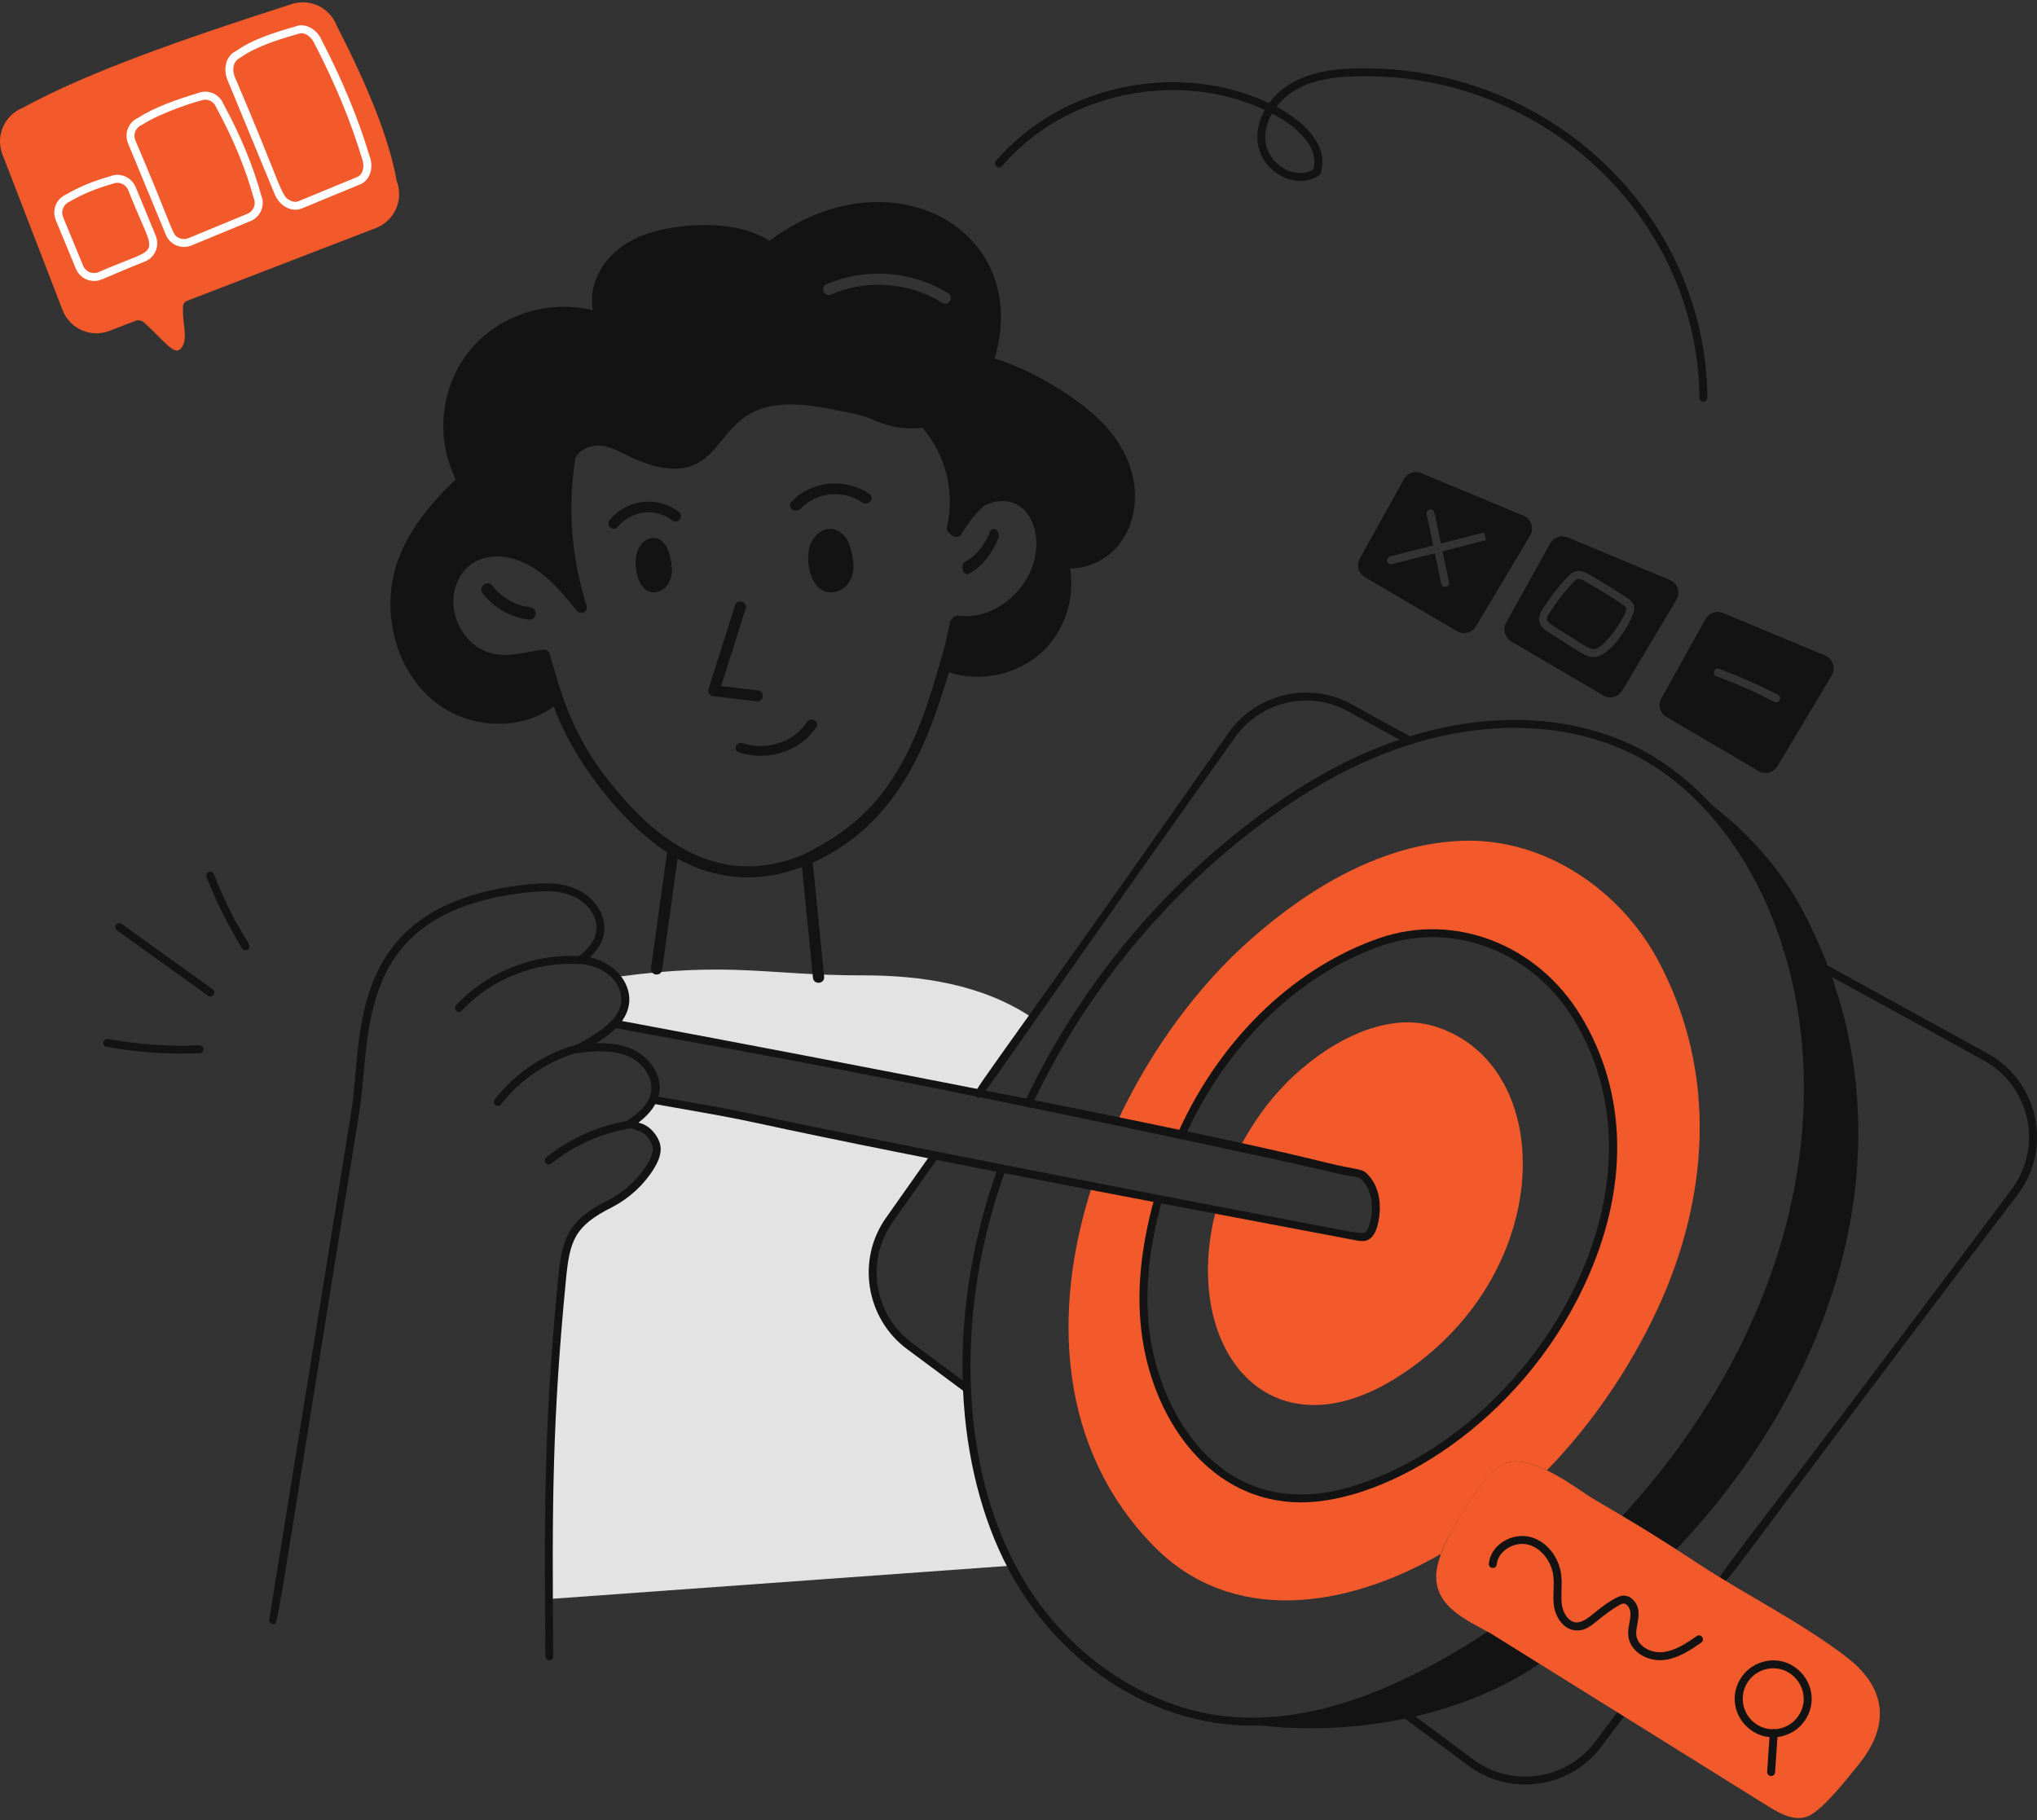 <svg width="320" height="286" viewBox="0 0 320 286" fill="none" xmlns="http://www.w3.org/2000/svg">
    <rect x="0" y="0" width="320" height="286" fill="#333333" stroke="none"/>
    <g clip-path="url(#clip0_134_2672)">
        <path
            d="M153.771 104.47C153.868 104.247 153.943 103.994 153.995 103.748L153.943 104.373C153.898 104.418 153.824 104.44 153.771 104.47Z"
            fill="#017AFF" />
        <path
            d="M59.051 35.826L29.395 47.264C29.016 47.413 28.748 47.77 28.741 48.18C28.726 48.939 28.756 49.698 28.837 50.442C28.949 51.707 29.343 53.441 28.569 54.565C27.461 56.142 26.136 53.835 22.594 50.643C22.236 50.323 21.723 50.241 21.269 50.412L17.198 51.982C14.259 53.121 10.969 51.655 9.831 48.723L0.387 24.269C-0.751 21.329 0.715 18.04 3.647 16.901C13.857 11.305 29.157 5.992 45.514 0.745C48.454 -0.393 51.743 1.073 52.882 4.005C57.451 12.92 61.038 21.3 62.326 28.459C63.449 31.398 61.983 34.688 59.051 35.826Z"
            fill="#F25A2C" />
        <path
            d="M14.779 44.146C13.566 44.146 12.413 43.424 11.922 42.233L8.759 34.568C8.111 32.99 8.863 31.182 10.433 30.535C12.413 29.366 14.764 28.399 17.347 27.684C18.761 27.081 20.636 27.759 21.306 29.381L24.469 37.046C24.781 37.805 24.781 38.646 24.469 39.405C24.149 40.164 23.561 40.76 22.794 41.072C15.911 43.84 15.844 44.146 14.779 44.146ZM17.741 28.867C15.189 29.575 12.941 30.505 10.976 31.658C9.964 32.082 9.518 33.161 9.905 34.099L13.068 41.764C13.455 42.702 14.526 43.148 15.471 42.761C25.853 38.192 24.588 41.288 20.145 29.872C19.765 28.934 18.694 28.473 17.741 28.867Z"
            fill="white" />
        <path
            d="M26.055 36.89L20.108 22.505C19.461 20.935 20.205 19.127 21.783 18.472C24.268 16.834 27.9 15.599 31.115 14.617C32.574 14.007 34.427 14.699 35.089 16.314C37.805 21.314 39.77 26.062 41.057 30.773C41.645 32.165 41.013 34.055 39.361 34.732L30.088 38.565C28.503 39.22 26.702 38.468 26.055 36.89ZM32.239 15.659C31.554 15.659 25.303 17.653 22.363 19.581C21.24 20.064 20.89 21.143 21.262 22.036C27.588 36.861 26.955 36.905 28.198 37.419C28.644 37.605 29.15 37.612 29.604 37.419L38.877 33.586C39.815 33.199 40.261 32.12 39.874 31.182C38.587 26.494 36.659 21.828 33.958 16.857C33.63 16.053 32.946 15.659 32.239 15.659Z"
            fill="white" />
        <path
            d="M43.148 30.504L35.736 12.562C34.962 10.679 35.595 8.625 37.158 7.978C39.554 6.229 43.193 5.061 46.423 4.16C47.911 3.535 49.816 4.547 50.598 6.43C53.842 12.718 56.283 18.627 58.025 24.432C58.367 25.258 58.441 26.218 58.196 27.066C57.943 27.967 57.37 28.637 56.588 28.964L47.398 32.759C45.828 33.399 43.93 32.402 43.148 30.504ZM46.825 5.336C43.632 6.229 40.127 7.353 37.761 9.064C36.704 9.518 36.369 10.843 36.89 12.093C44.614 30.132 44.034 30.854 45.738 31.569C46.028 31.688 46.46 31.792 46.914 31.606L56.105 27.81C57.117 27.394 57.303 25.957 56.849 24.856C55.108 19.066 52.696 13.232 49.459 6.966C48.99 5.827 47.867 4.904 46.825 5.336Z"
            fill="white" />
        <path
            d="M267.595 63.108C267.253 63.108 266.977 62.833 266.97 62.49C266.746 34.628 242.903 11.454 213.455 11.982C208.559 12.049 203.491 12.861 200.529 16.782C204.681 18.941 208.901 22.84 207.457 27.231C207.413 27.357 207.331 27.469 207.219 27.551C202.635 30.699 194.456 24.968 198.698 17.266C184.983 10.889 167.301 14.52 157.411 26.1C156.875 26.732 155.922 25.914 156.458 25.288C166.728 13.255 185.124 9.512 199.368 16.209C202.523 11.834 208.075 10.807 213.44 10.732C243.922 10.323 267.997 34.137 268.22 62.475C268.22 62.825 267.937 63.101 267.595 63.108ZM199.829 17.832C196.19 24.232 202.732 28.801 206.326 26.643C207.353 22.922 203.297 19.61 199.829 17.832Z"
            fill="#131313" />
        <path
            d="M151.904 218.174C152.328 227.952 154.471 237.634 158.839 245.991L86.259 251.23C86.162 232.179 86.438 220.406 88.283 201.206C88.908 194.546 89.779 192.149 95.941 189.083C98.508 187.736 100.704 185.712 102.229 183.241C102.728 182.415 103.152 181.522 103.174 180.57C103.197 179.126 101.701 177.251 100.257 177.028C99.885 176.827 99.431 176.655 98.962 176.551C100.436 175.606 101.879 174.356 102.609 172.786C108.123 173.783 113.66 174.654 119.13 175.852C128.387 177.876 137.615 179.721 146.873 181.537L139.714 191.695C135.219 198.036 136.618 206.817 142.884 211.454L151.904 218.174Z"
            fill="#E3E3E3" />
        <path
            d="M96.834 153.496C114.999 151.018 120.737 153.28 135.531 153.243C144.715 153.243 154.322 154.642 162.158 159.904L153.749 171.803C122.255 165.381 99.394 161.437 96.536 160.827C98.776 158.46 98.769 155.751 96.834 153.496Z"
            fill="#E3E3E3" />
        <path
            d="M230.698 277.433L216.275 266.731C215.613 266.24 216.342 265.243 217.02 265.727L231.442 276.436C237.462 280.908 246.035 279.68 250.56 273.69L254.102 268.971C254.608 268.309 255.591 269.068 255.1 269.723L251.557 274.441C246.608 280.997 237.254 282.3 230.698 277.433Z"
            fill="#131313" />
        <path
            d="M270.267 248.589C269.292 247.852 268.108 250.896 315.982 186.911C321.027 180.213 318.944 170.643 311.643 166.624C278.743 148.414 280.045 149.567 280.045 148.883C280.045 148.436 280.596 148.124 280.983 148.332L312.246 165.523C320.224 169.914 322.486 180.362 316.987 187.655C268.622 251.327 271.249 249.318 270.267 248.589Z"
            fill="#131313" />
        <path
            d="M153.384 172.317C152.387 171.61 151.598 174.274 192.982 115.156C197.388 108.927 205.73 107 212.405 110.676C222.057 116.124 221.998 115.7 221.998 116.34C221.998 116.682 221.73 116.965 221.388 116.965C221.998 117.456 215.509 113.809 211.802 111.77C205.693 108.399 198.035 110.17 194.002 115.878C152.178 174.609 154.389 173.032 153.384 172.317Z"
            fill="#131313" />
        <path
            d="M151.524 218.673L142.49 211.96C136.015 207.16 134.527 197.91 139.185 191.339L146.345 181.181C146.828 180.503 147.84 181.233 147.364 181.902L140.205 192.061C135.941 198.081 137.295 206.565 143.234 210.963L152.268 217.675C152.931 218.167 152.194 219.164 151.524 218.673Z"
            fill="#131313" />
        <path
            d="M241.823 261.388C230.035 269.544 211.073 273.838 192.469 270.274C207.055 271.859 222.154 264.834 234.285 256.7C235.632 257.504 236.711 258.218 241.823 261.388Z"
            fill="#131313" />
        <path
            d="M282.419 216.403C277.552 226.211 271.018 235.342 263.331 243.424C260.711 241.75 258.092 240.105 255.42 238.505C262.78 230.52 269.12 221.486 273.935 211.782C291.729 176.016 283.766 140.987 266.151 124.526C273.109 129.14 279.174 135.629 282.895 142.513C296.172 167.145 293.798 193.542 282.419 216.403Z"
            fill="#131313" />
        <path
            d="M196.71 271.123C180.413 271.123 165.804 260.742 158.288 246.282C150.385 231.16 148.018 207.897 156.785 183.383C156.896 183.056 157.269 182.892 157.581 183.004C158.63 183.376 157.499 183.979 155.356 192.232C150.876 209.221 151.129 229.888 159.397 245.709C166.921 260.183 180.413 268.384 192.543 269.657C201.042 270.58 210.448 268.63 220.502 263.852C242.441 253.493 262.214 233.928 273.384 211.514C294.191 169.675 279.516 130.353 256.967 118.728C244.249 112.165 224.833 111.994 204.294 125.188C186.351 136.73 171.378 153.936 162.128 173.635C161.771 174.379 160.647 173.85 160.997 173.106C170.351 153.199 185.488 135.808 203.616 124.139C224.454 110.758 244.353 110.81 257.533 117.62C280.833 129.638 295.516 169.832 274.5 212.072C263.211 234.732 243.222 254.505 221.038 264.983C212.428 269.061 204.264 271.123 196.71 271.123Z"
            fill="#131313" />
        <path
            d="M260.413 150.781C254.475 139.774 242.672 131.767 230.051 132.094C217.347 132.421 205.671 139.476 196.54 147.536C188.183 154.896 180.718 165.024 175.509 176.254C178.88 176.931 182.222 177.653 185.563 178.353C191.688 164.704 202.746 152.872 216.878 147.99C228.778 143.875 241.355 149.337 247.77 159.867C264.253 186.903 241.757 225.236 212.614 234.122C207.874 235.595 202.687 235.968 197.917 234.472C187.662 231.249 181.574 220.228 180.078 210.144C179.007 202.881 180.004 195.476 181.976 188.384C176.945 187.432 171.878 186.412 171.55 186.36C165.165 206.096 166.259 227.603 181.232 242.903C193.422 255.346 211.327 252.816 226.345 244.154C227.476 240.991 230.646 236.124 232.611 233.4C235.379 229.642 237.492 228.355 243.014 231.004C250.225 223.592 256.09 214.833 260.309 205.828C268.398 188.503 270.021 168.619 260.413 150.781Z"
            fill="#F25A2C" />
        <path
            d="M204.391 236.049C190.378 236.049 181.447 223.629 179.453 210.234C178.471 203.581 179.096 196.384 181.366 188.221C181.596 187.424 182.787 187.767 182.571 188.555C180.346 196.548 179.736 203.581 180.688 210.055C182.006 218.941 187.364 230.513 198.102 233.876C203.52 235.581 208.886 234.628 212.428 233.527C240.685 224.909 263.732 187.246 247.234 160.187C240.707 149.471 228.309 144.701 217.079 148.578C203.118 153.4 192.186 165.114 186.128 178.613C185.786 179.365 184.655 178.859 184.99 178.1C192.06 162.368 204.108 151.741 216.67 147.402C228.458 143.331 241.466 148.317 248.298 159.547C255.725 171.737 255.97 186.717 248.982 201.728C238.839 223.584 218.002 236.042 204.391 236.049Z"
            fill="#131313" />
        <path
            d="M219.118 216.626C199.062 229.016 185.429 211.565 191.025 190.125C196.725 191.256 212.688 194.173 212.405 194.114C213.581 194.337 214.578 194.761 215.323 193.563C216.327 191.971 216.722 187.647 214.645 185.228C214.05 184.506 213.626 184.358 212.725 184.231C210.225 183.896 211.929 183.978 194.761 180.317C196.733 176.521 199.226 173.009 202.247 169.987C207.888 164.346 217.116 158.735 225.354 161.251C244.867 167.227 244.673 200.774 219.118 216.626Z"
            fill="#F25A2C" />
        <path
            d="M212.725 194.822C188.621 190.237 143.219 181.754 118.98 176.462C115.036 175.599 110.98 174.892 107.059 174.208C105.533 173.94 104.007 173.672 102.482 173.396C102.072 173.322 101.864 172.875 102.02 172.511C103.159 169.809 101.179 167.071 98.813 165.984C96.61 165.002 93.507 164.995 91.14 165.389C90.791 165.441 90.255 165.545 90.099 165.002C89.86 164.228 90.567 164.384 93.425 162.524C96.268 160.701 95.97 160.075 96.662 160.217C96.938 160.276 181.73 175.994 208.26 182.647C213.685 184.008 213.924 183.376 215.129 184.827C216.818 186.792 217.034 189.575 216.506 192.113C216.417 192.47 216.275 193.222 215.844 193.891C215.07 195.164 214.058 195.112 212.725 194.822ZM103.427 172.302C104.714 172.533 105.994 172.756 107.274 172.98C111.211 173.664 115.282 174.379 119.248 175.249C133.708 178.405 184.61 188.317 200.595 191.316C214.973 194.033 214.266 194.092 214.794 193.244C215.345 192.381 215.829 189.761 215.278 187.804C215.062 186.963 214.69 186.241 214.184 185.646C213.708 185.073 213.447 184.968 212.651 184.857C210.612 184.589 211.207 184.559 200.967 182.297C130.672 167.041 106.91 163.595 96.751 161.519C95.806 162.472 94.698 163.216 93.559 163.93C95.412 163.856 97.473 164.02 99.334 164.861C101.797 165.984 104.037 168.708 103.561 171.737C103.524 171.923 103.479 172.109 103.427 172.302Z"
            fill="#131313" />
        <path
            d="M239.33 81.028L223.286 74.345C222.259 73.913 221.076 74.33 220.532 75.305L213.619 87.74C213.038 88.782 213.396 90.092 214.423 90.687L228.875 99.171C229.909 99.781 231.241 99.439 231.859 98.404L240.365 84.161C241.05 83.022 240.558 81.541 239.33 81.028ZM226.612 86.609C226.992 88.425 227.371 90.248 227.624 91.454C227.788 92.265 226.568 92.518 226.404 91.707C226.106 90.255 225.749 88.544 225.407 86.914C219.751 88.35 218.769 88.648 218.516 88.648C217.786 88.648 217.652 87.599 218.367 87.42C218.583 87.368 221.783 86.549 225.154 85.694C224.625 83.156 224.171 81.042 224.119 80.841C223.904 80.06 225.064 79.71 225.31 80.469C225.362 80.618 225.838 82.858 226.367 85.388C229.842 84.503 233.139 83.669 233.139 83.669C233.206 83.922 233.511 85.135 233.444 84.875C233.429 84.868 230.103 85.716 226.612 86.609Z"
            fill="#131313" />
        <path
            d="M249.004 91.335C247.999 90.763 247.784 90.844 247.159 91.499C245.149 93.598 244.026 95.429 243.81 95.719C242.247 97.981 242.515 97.244 248.617 101.263C249.287 101.687 249.957 102.059 250.53 101.977C252.204 101.739 255.732 96.433 255.471 95.496C255.33 94.997 249.436 91.589 249.004 91.335Z"
            fill="#131313" />
        <path
            d="M262.318 91.119L246.273 84.436C245.246 84.005 244.063 84.421 243.52 85.396L236.606 97.832C236.026 98.874 236.383 100.183 237.41 100.779L251.862 109.262C252.896 109.873 254.228 109.53 254.846 108.496L263.352 94.252C264.037 93.114 263.553 91.633 262.318 91.119ZM256.483 96.634C255.523 98.993 252.703 103.242 250.359 103.242C249.131 103.242 248.58 102.721 243.103 99.223C242.351 98.74 241.927 98.219 241.808 97.623C241.622 96.708 242.188 95.882 242.79 95.011C243.177 94.475 244.1 92.898 246.266 90.635C247.3 89.549 248.119 89.385 249.629 90.249C251.646 91.402 253.648 92.63 255.575 93.895C256.707 94.639 257.004 95.361 256.483 96.634Z"
            fill="#131313" />
        <path
            d="M286.712 102.996L270.668 96.313C269.641 95.881 268.457 96.298 267.914 97.273L261.001 109.708C260.42 110.75 260.777 112.06 261.804 112.655L276.256 121.139C277.291 121.749 278.623 121.407 279.241 120.373L287.747 106.129C288.431 104.99 287.94 103.509 286.712 102.996ZM279.025 110.341C278.504 110.341 276.19 108.681 269.663 106.263C268.889 105.98 269.321 104.804 270.095 105.094C273.235 106.263 276.338 107.632 279.308 109.165C279.896 109.463 279.68 110.341 279.025 110.341Z"
            fill="#131313" />
        <path
            d="M86.303 260.86C85.961 260.86 85.686 260.584 85.678 260.242C85.462 235.877 85.552 223.085 87.65 201.139C88.268 194.56 89.116 191.77 95.658 188.51C98.151 187.2 100.242 185.265 101.693 182.906C102.266 181.961 102.534 181.232 102.549 180.547C102.571 179.394 101.269 177.809 100.152 177.637C100.085 177.63 100.018 177.608 99.951 177.57C99.698 177.436 99.304 177.258 98.82 177.154C98.277 177.042 98.143 176.32 98.612 176.015C100.8 174.609 102.05 173.098 102.325 171.52C102.698 169.146 100.792 166.891 98.813 165.983C96.61 165.001 93.507 164.994 91.14 165.388C90.791 165.44 90.255 165.544 90.099 165.001C90.009 164.718 90.143 164.406 90.404 164.272C93.239 162.783 97.064 160.61 97.563 157.678C97.972 155.342 96.104 151.978 91.148 151.42C90.59 151.353 90.389 150.638 90.843 150.303C92.539 149.031 93.455 147.758 93.648 146.419C94.065 144.037 92.175 141.797 90.188 140.89C87.903 139.818 85.291 139.937 82.805 140.22C55.36 143.204 58.396 162.597 56.431 174.809C42.664 259.55 43.818 255.338 42.813 255.144C42.471 255.092 42.24 254.772 42.299 254.43C45.678 233.63 53.351 186.002 55.196 174.609C57.057 163.148 53.901 142.11 82.664 138.984C85.328 138.679 88.149 138.568 90.709 139.766C93.112 140.867 95.397 143.643 94.876 146.627C94.69 147.959 93.961 149.21 92.666 150.423C97.109 151.405 99.311 154.977 98.791 157.909C98.314 160.663 95.896 162.471 93.552 163.937C95.404 163.863 97.466 164.026 99.326 164.867C101.79 165.991 104.03 168.715 103.553 171.743C103.263 173.403 102.169 174.958 100.309 176.372C100.353 176.395 100.398 176.417 100.45 176.439C102.154 176.782 103.821 178.836 103.792 180.592C103.754 181.768 103.218 182.802 102.75 183.576C101.179 186.129 98.917 188.227 96.216 189.641C90.18 192.648 89.481 194.947 88.885 201.273C86.772 223.278 86.705 236.168 86.913 260.242C86.928 260.577 86.653 260.86 86.303 260.86Z"
            fill="#131313" />
        <path
            d="M72.097 158.996C71.948 158.996 71.792 158.943 71.673 158.832C71.42 158.601 71.405 158.207 71.636 157.946C76.503 152.685 83.997 149.745 91.111 150.251C91.915 150.311 91.87 151.524 91.022 151.494C84.213 151.003 77.165 153.801 72.551 158.787C72.432 158.929 72.261 158.996 72.097 158.996Z"
            fill="#131313" />
        <path
            d="M85.82 181.835C89.585 178.821 94.103 176.82 98.865 176.053C99.691 175.912 99.877 177.154 99.066 177.281C94.512 178.018 90.195 179.93 86.601 182.81C85.954 183.324 85.18 182.356 85.82 181.835Z"
            fill="#131313" />
        <path
            d="M77.715 172.756C80.997 168.522 85.656 165.426 90.843 164.056C91.631 163.841 91.966 165.046 91.163 165.262C86.243 166.564 81.816 169.496 78.705 173.522C78.199 174.17 77.202 173.411 77.715 172.756Z"
            fill="#131313" />
        <path
            d="M32.67 156.443L18.374 146.166C17.704 145.682 18.426 144.67 19.104 145.154L33.399 155.431C34.069 155.915 33.34 156.927 32.67 156.443Z"
            fill="#131313" />
        <path
            d="M38.058 149.038C35.863 145.474 33.972 141.693 32.439 137.801C32.313 137.481 32.469 137.117 32.789 136.99C33.117 136.863 33.474 137.02 33.6 137.34C37.552 147.401 40.119 148.495 38.914 149.239C38.817 149.306 38.237 149.329 38.058 149.038Z"
            fill="#131313" />
        <path
            d="M16.744 164.466C15.94 164.317 16.141 163.104 16.967 163.238C21.693 164.109 26.523 164.451 31.33 164.235C31.613 164.228 31.963 164.488 31.978 164.831C31.992 165.173 31.725 165.463 31.382 165.478C26.538 165.687 21.663 165.367 16.744 164.466Z"
            fill="#131313" />
        <path
            d="M292.003 277.21C290.232 279.383 286.489 284.221 284.122 285.322C281.726 286.423 278.883 284.496 277.135 283.402C273.875 281.37 234.716 256.961 234.292 256.701C230.623 254.602 224.937 252.436 225.682 246.721C226.255 242.695 230.243 236.66 232.595 233.4C235.311 229.716 237.402 228.317 242.999 231.004C246.042 232.477 248.989 234.747 250.805 235.796C255.449 238.49 260.42 241.482 266.902 245.754C274.515 250.747 282.82 254.788 290.136 260.399C295.27 264.358 297.763 270.044 292.003 277.21Z"
            fill="#F25A2C" />
        <path
            d="M273.31 263.934C274.106 262.535 275.401 261.53 276.956 261.099C282.099 259.677 286.452 265.222 283.803 269.895C283.006 271.294 281.712 272.299 280.156 272.73C275.006 274.144 270.653 268.6 273.31 263.934ZM277.284 262.297C276.048 262.639 275.021 263.435 274.396 264.544C273.094 266.836 273.898 269.761 276.19 271.071C278.467 272.366 281.399 271.592 282.716 269.277C284.8 265.616 281.414 261.166 277.284 262.297Z"
            fill="#131313" />
        <path
            d="M278.236 279.041C278.221 279.041 278.206 279.041 278.191 279.041C277.849 279.019 277.588 278.721 277.611 278.379L278.02 272.269C278.08 271.406 279.322 271.555 279.263 272.351L278.854 278.461C278.831 278.788 278.563 279.041 278.236 279.041Z"
            fill="#131313" />
        <path
            d="M255.814 257.154C255.561 255.294 256.796 253.411 255.62 252.205C255.166 251.744 254.705 251.974 254.147 252.317C250.582 254.482 249.771 256.298 247.576 256.164C245.693 256.068 244.42 254.214 244.137 252.428C243.877 250.806 244.197 249.266 244.033 247.748C243.788 245.321 242.098 243.193 240.029 242.68C237.901 242.151 235.341 243.654 235.133 245.79C235.051 246.609 233.816 246.497 233.89 245.671C234.18 242.694 237.536 240.774 240.327 241.467C242.939 242.107 244.971 244.637 245.276 247.614C245.432 249.109 245.149 250.821 245.373 252.228C245.574 253.485 246.437 254.854 247.643 254.914C248.781 254.944 250.106 253.701 250.493 253.388C251.386 252.652 253.849 250.724 255.032 250.694C255.583 250.702 256.104 250.903 256.521 251.327C258.292 253.121 256.833 255.323 257.064 256.975C257.302 258.717 259.423 259.751 261.172 259.58C263.159 259.394 264.96 258.151 266.545 257.057C267.215 256.588 267.936 257.615 267.252 258.084C265.629 259.208 263.598 260.607 261.283 260.823C258.835 261.046 256.156 259.58 255.814 257.154Z"
            fill="#131313" />
        <path
            d="M119.054 108.475L113.285 107.798L117.14 95.616C117.485 94.53 115.811 94.018 115.465 95.103L111.3 108.275C111.14 108.787 111.486 109.317 112.035 109.386L118.85 110.185C120.002 110.316 120.197 108.614 119.054 108.475Z"
            fill="#131313" />
        <path
            d="M104.52 85.613C103.271 83.828 101.122 84.298 100.173 86.481C99.266 88.575 100.223 94.151 103.604 92.893C104.569 92.536 105.219 91.594 105.444 90.604C105.669 89.614 105.519 88.591 105.302 87.609C105.136 86.911 104.936 86.205 104.52 85.613Z"
            fill="#131313" />
        <path
            d="M132.789 84.371C132.268 83.68 131.446 83.141 130.53 83.093C129.094 83.027 127.907 84.172 127.356 85.384C126.221 87.826 127.418 94.329 131.644 92.862C132.851 92.446 133.663 91.348 133.944 90.193C134.225 89.038 134.037 87.845 133.767 86.7C133.569 85.886 133.309 85.062 132.789 84.371Z"
            fill="#131313" />
        <path
            d="M152.229 90.141C154.149 89.111 155.813 87.094 156.804 84.62C157.28 83.424 155.964 82.437 155.488 83.632C154.664 85.701 153.28 87.375 151.677 88.228C150.754 88.716 151.299 90.64 152.229 90.141Z"
            fill="#131313" />
        <path
            d="M83.31 95.429C80.995 95.147 78.778 93.882 77.369 92.044C76.591 91.022 75.034 92.189 75.813 93.211C77.556 95.487 80.197 96.995 83.063 97.346C84.354 97.501 84.59 95.585 83.31 95.429Z"
            fill="#131313" />
        <path
            d="M126.776 113.435C124.756 116.586 120.484 118.003 116.677 116.772C115.62 116.431 115.044 117.871 116.101 118.22C120.682 119.699 125.822 118.003 128.254 114.201C128.812 113.326 127.334 112.552 126.776 113.435Z"
            fill="#131313" />
        <path
            d="M61.533 91.984C60.562 99.071 63.234 106.256 68.339 110.299C73.737 114.564 81.754 114.9 87.01 110.989C89.709 118.802 97.298 129.048 104.834 133.941C104.692 134.286 104.986 132.747 102.269 152.124C102.108 153.274 103.854 153.513 104.015 152.363L106.438 134.906C112.646 138.348 119.336 138.746 125.982 136.233L127.71 153.628C127.826 154.778 129.58 154.61 129.465 153.46L127.683 135.534C140.68 129.597 145.472 117.758 149.071 105.627C154.148 107.291 159.912 105.911 163.617 102.522C167.19 99.248 168.918 94.072 168.116 89.312C177.149 89.232 182.324 77.561 174.396 67.767C170.37 62.794 161.382 57.76 156.242 56.344C162.263 36.082 139.905 23.633 120.877 37.834C116.236 34.79 108.638 34.861 102.981 36.33C95.704 38.223 92.274 43.727 93.112 48.743C86.261 47.036 78.618 49.389 74.031 54.787C69.238 60.414 68.285 68.766 71.617 75.323C65.684 80.853 62.29 86.463 61.533 91.984ZM148.964 46.098C149.935 46.7 149.035 48.195 148.011 47.575C142.924 44.346 136.074 43.833 130.551 46.275C129.491 46.744 128.761 45.151 129.83 44.673C135.887 42.001 143.397 42.55 148.964 46.098ZM146.479 108.131C141.606 124.005 135.228 129.818 126.044 134.339C115.702 138.578 106.794 134.959 99 126.606C90.225 117.201 88.533 110.193 86.333 102.699C86.217 102.292 85.825 102.026 85.406 102.071C82.582 102.327 78.396 104.07 74.841 101.54C71.786 99.372 70.432 95.213 71.679 91.86C73.63 86.64 79.465 86.294 84.177 89.462C86.725 91.179 88.711 93.612 90.626 95.974C91.232 96.726 92.452 96.08 92.158 95.16C89.789 87.808 89.165 79.888 90.341 72.261C90.528 71.058 92.123 70.165 93.486 70.023C94.964 69.873 96.541 70.545 97.877 71.226C101.556 73.102 106.91 75.217 110.856 71.916C115.176 68.306 116.049 61.405 130.017 64.183C130.507 64.281 130.997 64.369 131.487 64.466C133.642 64.865 135.673 65.245 137.526 66.094C139.824 67.147 142.426 67.519 144.911 67.192C148.608 71.527 150.077 77.491 148.732 82.87C148.545 83.631 150.3 85.02 150.986 83.976C152.073 82.295 153.16 80.605 154.71 79.384C154.718 79.384 154.718 79.375 154.727 79.375C162.397 75.925 165.934 86.905 159.351 93.426C157.017 95.735 153.997 97.16 150.496 96.726C149.837 96.647 149.294 97.496 149.231 97.797C148.59 101.257 147.512 104.752 146.479 108.131Z"
            fill="#131313" />
        <path
            d="M130.147 76.011C127.881 76.248 125.757 77.29 124.313 78.865C123.983 79.221 124.039 79.755 124.445 80.043C124.615 80.17 124.832 80.238 125.04 80.238C125.314 80.238 125.578 80.136 125.767 79.933C126.909 78.688 128.589 77.866 130.373 77.68C132.158 77.493 133.998 77.942 135.433 78.925C135.839 79.204 136.434 79.136 136.745 78.764C137.057 78.391 136.981 77.866 136.566 77.586C134.744 76.35 132.403 75.774 130.147 76.011Z"
            fill="#131313" />
        <path
            d="M95.773 81.713C95.069 82.578 96.368 83.62 97.055 82.781C99.176 80.171 102.981 79.722 105.637 81.773C106.509 82.442 107.523 81.112 106.643 80.434C103.274 77.849 98.463 78.408 95.773 81.713Z"
            fill="#131313" />
    </g>
    <defs>
        <clipPath id="clip0_134_2672">
            <rect width="320" height="285.284" fill="white" transform="translate(0 0.358)" />
        </clipPath>
    </defs>
</svg>
    